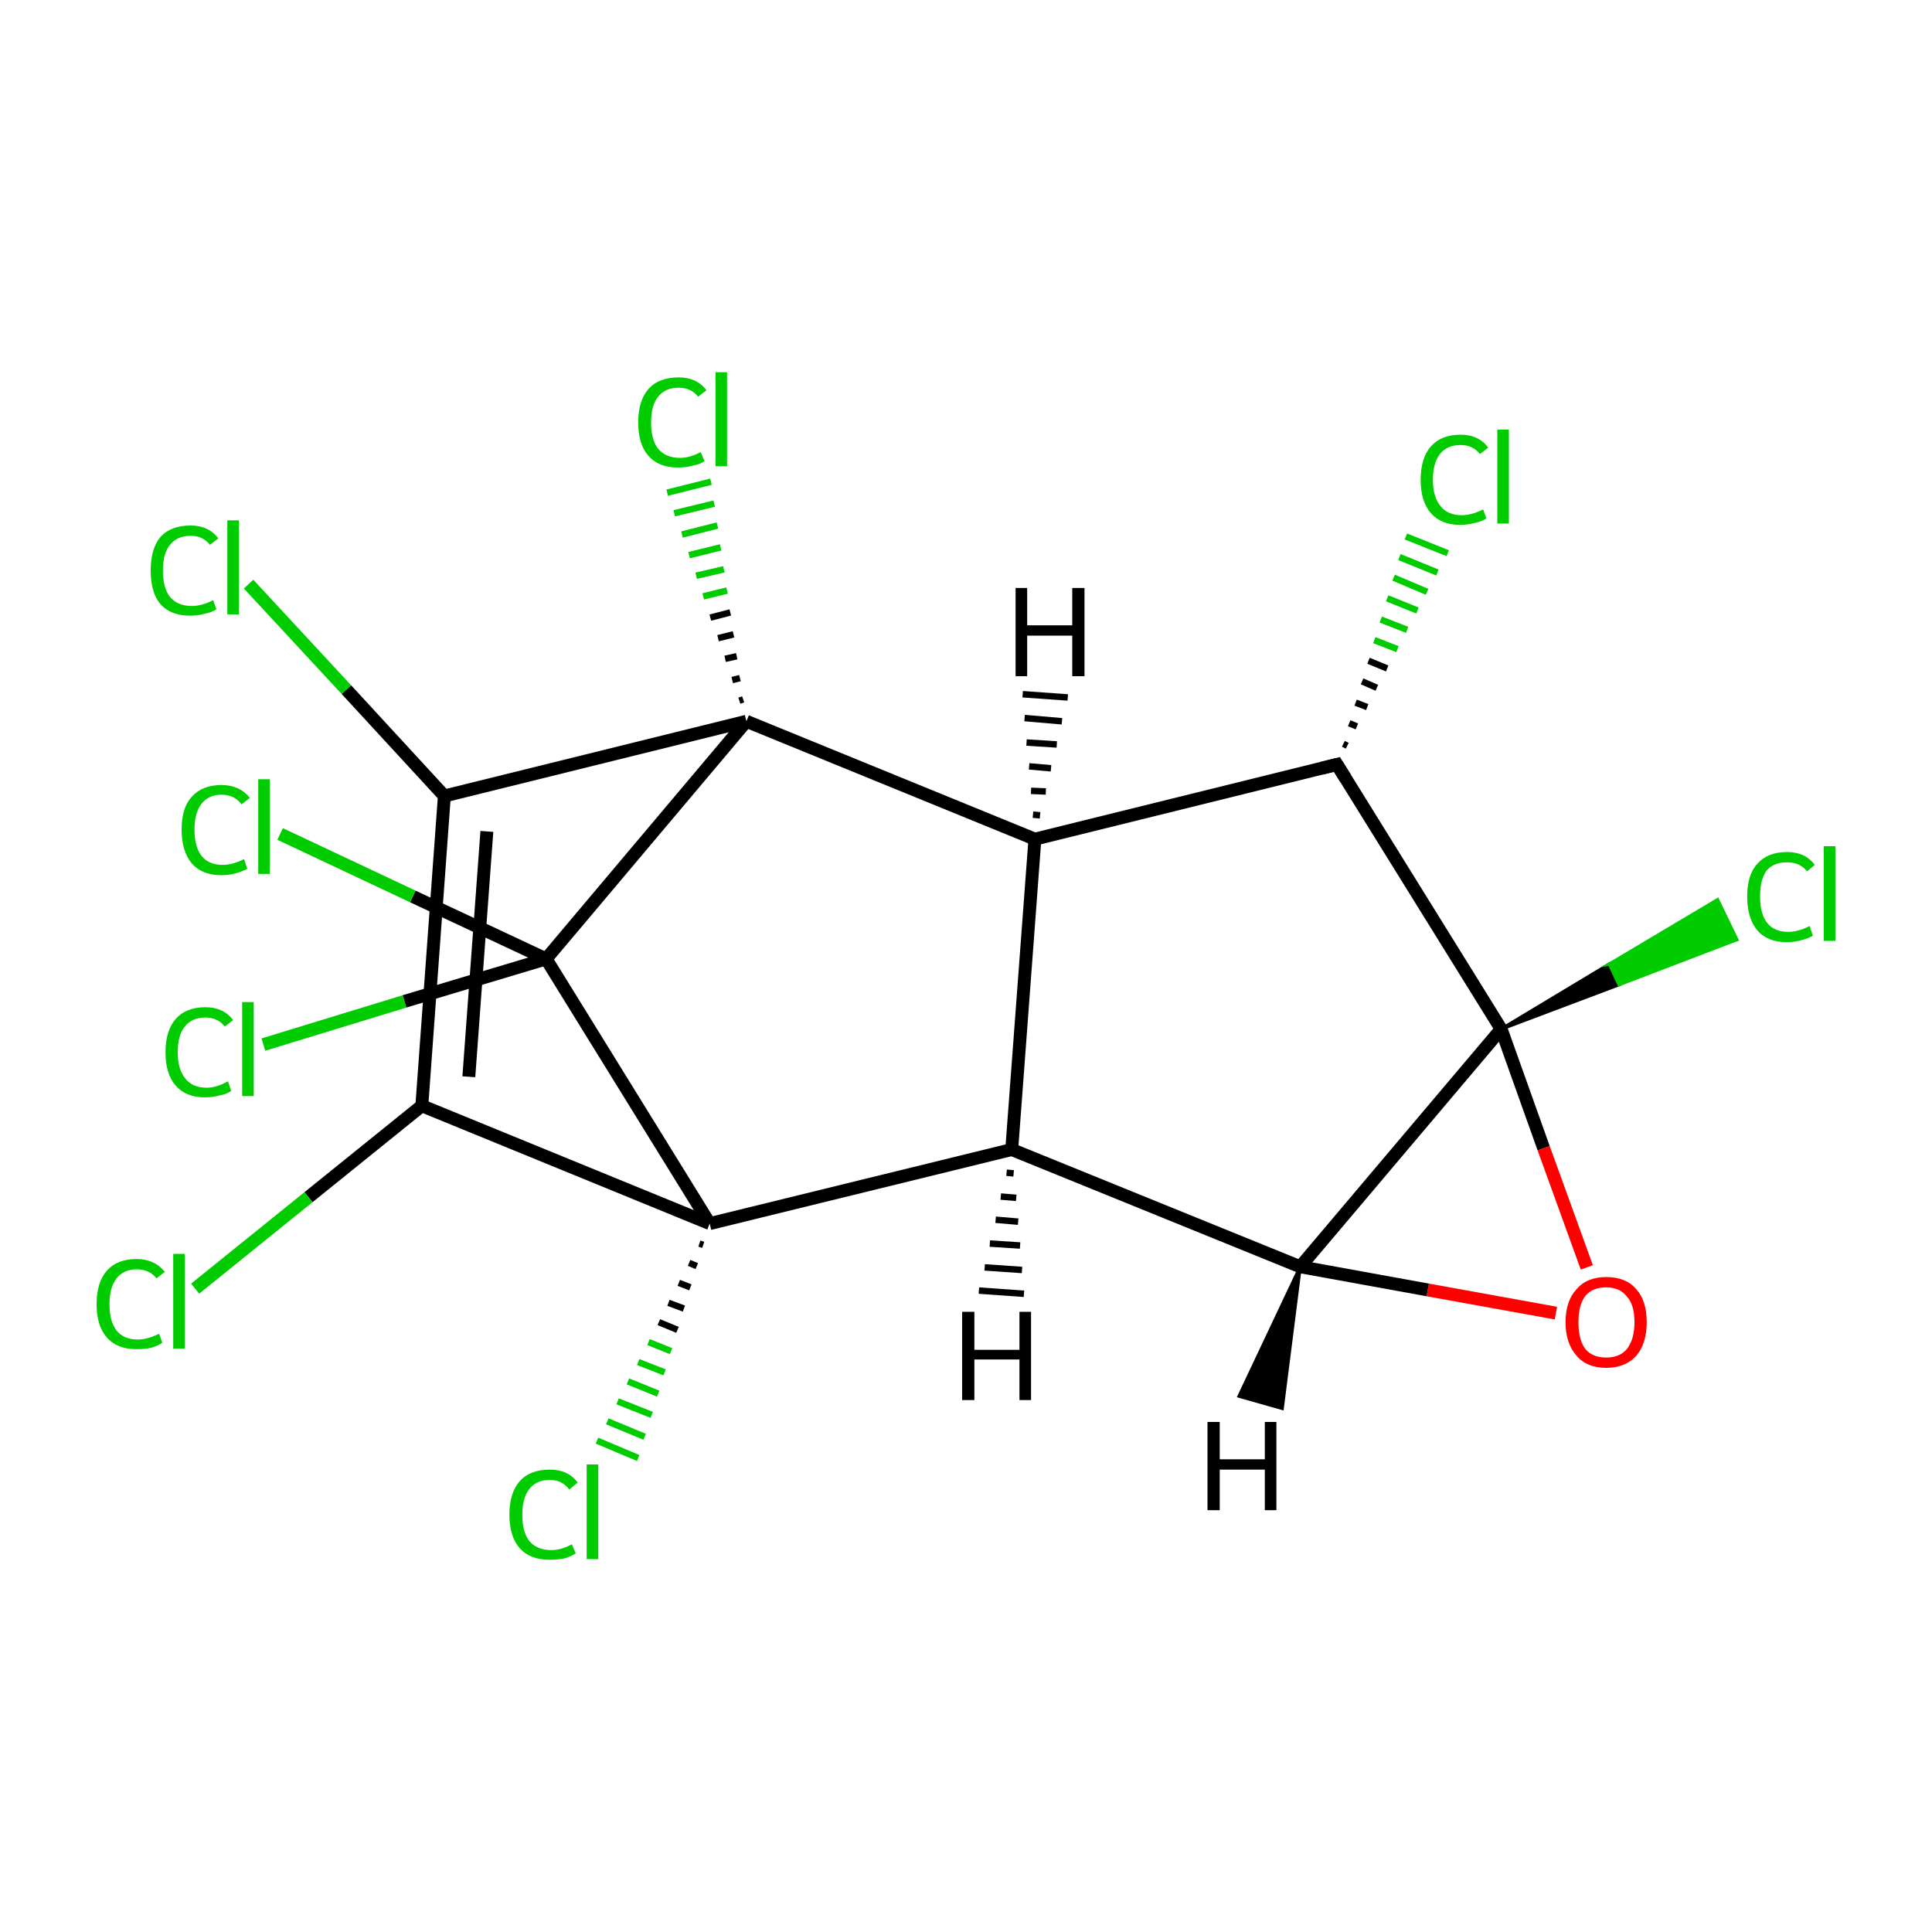 <?xml version='1.0' encoding='iso-8859-1'?>
<svg version='1.1' baseProfile='full'
              xmlns='http://www.w3.org/2000/svg'
                      xmlns:rdkit='http://www.rdkit.org/xml'
                      xmlns:xlink='http://www.w3.org/1999/xlink'
                  xml:space='preserve'
width='300px' height='300px' viewBox='0 0 300 300'>
<!-- END OF HEADER -->
<rect style='opacity:1.0;fill:#FFFFFF;stroke:none' width='300.0' height='300.0' x='0.0' y='0.0'> </rect>
<path class='bond-0 atom-0 atom-1' d='M 38.6,90.7 L 53.8,107.1' style='fill:none;fill-rule:evenodd;stroke:#00CC00;stroke-width:2.0px;stroke-linecap:butt;stroke-linejoin:miter;stroke-opacity:1' />
<path class='bond-0 atom-0 atom-1' d='M 53.8,107.1 L 69.0,123.6' style='fill:none;fill-rule:evenodd;stroke:#000000;stroke-width:2.0px;stroke-linecap:butt;stroke-linejoin:miter;stroke-opacity:1' />
<path class='bond-1 atom-1 atom-2' d='M 69.0,123.6 L 65.5,171.7' style='fill:none;fill-rule:evenodd;stroke:#000000;stroke-width:2.0px;stroke-linecap:butt;stroke-linejoin:miter;stroke-opacity:1' />
<path class='bond-1 atom-1 atom-2' d='M 75.6,129.1 L 72.8,167.2' style='fill:none;fill-rule:evenodd;stroke:#000000;stroke-width:2.0px;stroke-linecap:butt;stroke-linejoin:miter;stroke-opacity:1' />
<path class='bond-2 atom-2 atom-3' d='M 65.5,171.7 L 47.9,185.9' style='fill:none;fill-rule:evenodd;stroke:#000000;stroke-width:2.0px;stroke-linecap:butt;stroke-linejoin:miter;stroke-opacity:1' />
<path class='bond-2 atom-2 atom-3' d='M 47.9,185.9 L 30.3,200.1' style='fill:none;fill-rule:evenodd;stroke:#00CC00;stroke-width:2.0px;stroke-linecap:butt;stroke-linejoin:miter;stroke-opacity:1' />
<path class='bond-3 atom-2 atom-4' d='M 65.5,171.7 L 110.2,190.0' style='fill:none;fill-rule:evenodd;stroke:#000000;stroke-width:2.0px;stroke-linecap:butt;stroke-linejoin:miter;stroke-opacity:1' />
<path class='bond-4 atom-4 atom-5' d='M 109.2,193.3 L 108.6,193.1' style='fill:none;fill-rule:evenodd;stroke:#000000;stroke-width:1.0px;stroke-linecap:butt;stroke-linejoin:miter;stroke-opacity:1' />
<path class='bond-4 atom-4 atom-5' d='M 108.2,196.6 L 107.0,196.1' style='fill:none;fill-rule:evenodd;stroke:#000000;stroke-width:1.0px;stroke-linecap:butt;stroke-linejoin:miter;stroke-opacity:1' />
<path class='bond-4 atom-4 atom-5' d='M 107.2,199.9 L 105.4,199.2' style='fill:none;fill-rule:evenodd;stroke:#000000;stroke-width:1.0px;stroke-linecap:butt;stroke-linejoin:miter;stroke-opacity:1' />
<path class='bond-4 atom-4 atom-5' d='M 106.2,203.2 L 103.8,202.3' style='fill:none;fill-rule:evenodd;stroke:#000000;stroke-width:1.0px;stroke-linecap:butt;stroke-linejoin:miter;stroke-opacity:1' />
<path class='bond-4 atom-4 atom-5' d='M 105.2,206.5 L 102.3,205.3' style='fill:none;fill-rule:evenodd;stroke:#000000;stroke-width:1.0px;stroke-linecap:butt;stroke-linejoin:miter;stroke-opacity:1' />
<path class='bond-4 atom-4 atom-5' d='M 104.2,209.8 L 100.7,208.4' style='fill:none;fill-rule:evenodd;stroke:#00CC00;stroke-width:1.0px;stroke-linecap:butt;stroke-linejoin:miter;stroke-opacity:1' />
<path class='bond-4 atom-4 atom-5' d='M 103.2,213.1 L 99.1,211.5' style='fill:none;fill-rule:evenodd;stroke:#00CC00;stroke-width:1.0px;stroke-linecap:butt;stroke-linejoin:miter;stroke-opacity:1' />
<path class='bond-4 atom-4 atom-5' d='M 102.2,216.4 L 97.5,214.5' style='fill:none;fill-rule:evenodd;stroke:#00CC00;stroke-width:1.0px;stroke-linecap:butt;stroke-linejoin:miter;stroke-opacity:1' />
<path class='bond-4 atom-4 atom-5' d='M 101.2,219.7 L 95.9,217.6' style='fill:none;fill-rule:evenodd;stroke:#00CC00;stroke-width:1.0px;stroke-linecap:butt;stroke-linejoin:miter;stroke-opacity:1' />
<path class='bond-4 atom-4 atom-5' d='M 100.1,223.1 L 94.3,220.7' style='fill:none;fill-rule:evenodd;stroke:#00CC00;stroke-width:1.0px;stroke-linecap:butt;stroke-linejoin:miter;stroke-opacity:1' />
<path class='bond-4 atom-4 atom-5' d='M 99.1,226.4 L 92.7,223.7' style='fill:none;fill-rule:evenodd;stroke:#00CC00;stroke-width:1.0px;stroke-linecap:butt;stroke-linejoin:miter;stroke-opacity:1' />
<path class='bond-5 atom-4 atom-6' d='M 110.2,190.0 L 157.1,178.5' style='fill:none;fill-rule:evenodd;stroke:#000000;stroke-width:2.0px;stroke-linecap:butt;stroke-linejoin:miter;stroke-opacity:1' />
<path class='bond-6 atom-6 atom-7' d='M 157.1,178.5 L 160.7,130.3' style='fill:none;fill-rule:evenodd;stroke:#000000;stroke-width:2.0px;stroke-linecap:butt;stroke-linejoin:miter;stroke-opacity:1' />
<path class='bond-7 atom-7 atom-8' d='M 160.7,130.3 L 207.6,118.7' style='fill:none;fill-rule:evenodd;stroke:#000000;stroke-width:2.0px;stroke-linecap:butt;stroke-linejoin:miter;stroke-opacity:1' />
<path class='bond-8 atom-8 atom-9' d='M 208.6,115.5 L 209.2,115.8' style='fill:none;fill-rule:evenodd;stroke:#000000;stroke-width:1.0px;stroke-linecap:butt;stroke-linejoin:miter;stroke-opacity:1' />
<path class='bond-8 atom-8 atom-9' d='M 209.5,112.3 L 210.7,112.8' style='fill:none;fill-rule:evenodd;stroke:#000000;stroke-width:1.0px;stroke-linecap:butt;stroke-linejoin:miter;stroke-opacity:1' />
<path class='bond-8 atom-8 atom-9' d='M 210.5,109.1 L 212.3,109.8' style='fill:none;fill-rule:evenodd;stroke:#000000;stroke-width:1.0px;stroke-linecap:butt;stroke-linejoin:miter;stroke-opacity:1' />
<path class='bond-8 atom-8 atom-9' d='M 211.5,105.8 L 213.8,106.8' style='fill:none;fill-rule:evenodd;stroke:#000000;stroke-width:1.0px;stroke-linecap:butt;stroke-linejoin:miter;stroke-opacity:1' />
<path class='bond-8 atom-8 atom-9' d='M 212.5,102.6 L 215.4,103.8' style='fill:none;fill-rule:evenodd;stroke:#000000;stroke-width:1.0px;stroke-linecap:butt;stroke-linejoin:miter;stroke-opacity:1' />
<path class='bond-8 atom-8 atom-9' d='M 213.4,99.4 L 217.0,100.8' style='fill:none;fill-rule:evenodd;stroke:#00CC00;stroke-width:1.0px;stroke-linecap:butt;stroke-linejoin:miter;stroke-opacity:1' />
<path class='bond-8 atom-8 atom-9' d='M 214.4,96.2 L 218.5,97.8' style='fill:none;fill-rule:evenodd;stroke:#00CC00;stroke-width:1.0px;stroke-linecap:butt;stroke-linejoin:miter;stroke-opacity:1' />
<path class='bond-8 atom-8 atom-9' d='M 215.4,92.9 L 220.1,94.8' style='fill:none;fill-rule:evenodd;stroke:#00CC00;stroke-width:1.0px;stroke-linecap:butt;stroke-linejoin:miter;stroke-opacity:1' />
<path class='bond-8 atom-8 atom-9' d='M 216.4,89.7 L 221.6,91.9' style='fill:none;fill-rule:evenodd;stroke:#00CC00;stroke-width:1.0px;stroke-linecap:butt;stroke-linejoin:miter;stroke-opacity:1' />
<path class='bond-8 atom-8 atom-9' d='M 217.3,86.5 L 223.2,88.9' style='fill:none;fill-rule:evenodd;stroke:#00CC00;stroke-width:1.0px;stroke-linecap:butt;stroke-linejoin:miter;stroke-opacity:1' />
<path class='bond-8 atom-8 atom-9' d='M 218.3,83.3 L 224.8,85.9' style='fill:none;fill-rule:evenodd;stroke:#00CC00;stroke-width:1.0px;stroke-linecap:butt;stroke-linejoin:miter;stroke-opacity:1' />
<path class='bond-9 atom-8 atom-10' d='M 207.6,118.7 L 233.1,159.8' style='fill:none;fill-rule:evenodd;stroke:#000000;stroke-width:2.0px;stroke-linecap:butt;stroke-linejoin:miter;stroke-opacity:1' />
<path class='bond-10 atom-10 atom-11' d='M 233.1,159.8 L 249.9,149.7 L 251.4,152.9 Z' style='fill:#000000;fill-rule:evenodd;fill-opacity:1;stroke:#000000;stroke-width:0.5px;stroke-linecap:butt;stroke-linejoin:miter;stroke-miterlimit:10;stroke-opacity:1;' />
<path class='bond-10 atom-10 atom-11' d='M 249.9,149.7 L 269.7,145.9 L 266.7,139.7 Z' style='fill:#00CC00;fill-rule:evenodd;fill-opacity:1;stroke:#00CC00;stroke-width:0.5px;stroke-linecap:butt;stroke-linejoin:miter;stroke-miterlimit:10;stroke-opacity:1;' />
<path class='bond-10 atom-10 atom-11' d='M 249.9,149.7 L 251.4,152.9 L 269.7,145.9 Z' style='fill:#00CC00;fill-rule:evenodd;fill-opacity:1;stroke:#00CC00;stroke-width:0.5px;stroke-linecap:butt;stroke-linejoin:miter;stroke-miterlimit:10;stroke-opacity:1;' />
<path class='bond-11 atom-10 atom-12' d='M 233.1,159.8 L 239.7,178.3' style='fill:none;fill-rule:evenodd;stroke:#000000;stroke-width:2.0px;stroke-linecap:butt;stroke-linejoin:miter;stroke-opacity:1' />
<path class='bond-11 atom-10 atom-12' d='M 239.7,178.3 L 246.4,196.8' style='fill:none;fill-rule:evenodd;stroke:#FF0000;stroke-width:2.0px;stroke-linecap:butt;stroke-linejoin:miter;stroke-opacity:1' />
<path class='bond-12 atom-12 atom-13' d='M 241.6,203.9 L 221.7,200.3' style='fill:none;fill-rule:evenodd;stroke:#FF0000;stroke-width:2.0px;stroke-linecap:butt;stroke-linejoin:miter;stroke-opacity:1' />
<path class='bond-12 atom-12 atom-13' d='M 221.7,200.3 L 201.9,196.7' style='fill:none;fill-rule:evenodd;stroke:#000000;stroke-width:2.0px;stroke-linecap:butt;stroke-linejoin:miter;stroke-opacity:1' />
<path class='bond-13 atom-7 atom-14' d='M 160.7,130.3 L 115.9,112.0' style='fill:none;fill-rule:evenodd;stroke:#000000;stroke-width:2.0px;stroke-linecap:butt;stroke-linejoin:miter;stroke-opacity:1' />
<path class='bond-14 atom-14 atom-15' d='M 114.8,108.8 L 115.4,108.6' style='fill:none;fill-rule:evenodd;stroke:#000000;stroke-width:1.0px;stroke-linecap:butt;stroke-linejoin:miter;stroke-opacity:1' />
<path class='bond-14 atom-14 atom-15' d='M 113.7,105.6 L 114.9,105.3' style='fill:none;fill-rule:evenodd;stroke:#000000;stroke-width:1.0px;stroke-linecap:butt;stroke-linejoin:miter;stroke-opacity:1' />
<path class='bond-14 atom-14 atom-15' d='M 112.6,102.3 L 114.4,101.9' style='fill:none;fill-rule:evenodd;stroke:#000000;stroke-width:1.0px;stroke-linecap:butt;stroke-linejoin:miter;stroke-opacity:1' />
<path class='bond-14 atom-14 atom-15' d='M 111.5,99.1 L 113.9,98.5' style='fill:none;fill-rule:evenodd;stroke:#000000;stroke-width:1.0px;stroke-linecap:butt;stroke-linejoin:miter;stroke-opacity:1' />
<path class='bond-14 atom-14 atom-15' d='M 110.3,95.9 L 113.4,95.1' style='fill:none;fill-rule:evenodd;stroke:#000000;stroke-width:1.0px;stroke-linecap:butt;stroke-linejoin:miter;stroke-opacity:1' />
<path class='bond-14 atom-14 atom-15' d='M 109.2,92.6 L 112.9,91.7' style='fill:none;fill-rule:evenodd;stroke:#00CC00;stroke-width:1.0px;stroke-linecap:butt;stroke-linejoin:miter;stroke-opacity:1' />
<path class='bond-14 atom-14 atom-15' d='M 108.1,89.4 L 112.4,88.4' style='fill:none;fill-rule:evenodd;stroke:#00CC00;stroke-width:1.0px;stroke-linecap:butt;stroke-linejoin:miter;stroke-opacity:1' />
<path class='bond-14 atom-14 atom-15' d='M 107.0,86.2 L 111.9,85.0' style='fill:none;fill-rule:evenodd;stroke:#00CC00;stroke-width:1.0px;stroke-linecap:butt;stroke-linejoin:miter;stroke-opacity:1' />
<path class='bond-14 atom-14 atom-15' d='M 105.9,83.0 L 111.4,81.6' style='fill:none;fill-rule:evenodd;stroke:#00CC00;stroke-width:1.0px;stroke-linecap:butt;stroke-linejoin:miter;stroke-opacity:1' />
<path class='bond-14 atom-14 atom-15' d='M 104.7,79.7 L 110.9,78.2' style='fill:none;fill-rule:evenodd;stroke:#00CC00;stroke-width:1.0px;stroke-linecap:butt;stroke-linejoin:miter;stroke-opacity:1' />
<path class='bond-14 atom-14 atom-15' d='M 103.6,76.5 L 110.4,74.8' style='fill:none;fill-rule:evenodd;stroke:#00CC00;stroke-width:1.0px;stroke-linecap:butt;stroke-linejoin:miter;stroke-opacity:1' />
<path class='bond-15 atom-14 atom-16' d='M 115.9,112.0 L 84.8,148.9' style='fill:none;fill-rule:evenodd;stroke:#000000;stroke-width:2.0px;stroke-linecap:butt;stroke-linejoin:miter;stroke-opacity:1' />
<path class='bond-16 atom-16 atom-17' d='M 84.8,148.9 L 64.1,139.2' style='fill:none;fill-rule:evenodd;stroke:#000000;stroke-width:2.0px;stroke-linecap:butt;stroke-linejoin:miter;stroke-opacity:1' />
<path class='bond-16 atom-16 atom-17' d='M 64.1,139.2 L 43.5,129.5' style='fill:none;fill-rule:evenodd;stroke:#00CC00;stroke-width:2.0px;stroke-linecap:butt;stroke-linejoin:miter;stroke-opacity:1' />
<path class='bond-17 atom-16 atom-18' d='M 84.8,148.9 L 62.8,155.5' style='fill:none;fill-rule:evenodd;stroke:#000000;stroke-width:2.0px;stroke-linecap:butt;stroke-linejoin:miter;stroke-opacity:1' />
<path class='bond-17 atom-16 atom-18' d='M 62.8,155.5 L 40.9,162.2' style='fill:none;fill-rule:evenodd;stroke:#00CC00;stroke-width:2.0px;stroke-linecap:butt;stroke-linejoin:miter;stroke-opacity:1' />
<path class='bond-18 atom-14 atom-1' d='M 115.9,112.0 L 69.0,123.6' style='fill:none;fill-rule:evenodd;stroke:#000000;stroke-width:2.0px;stroke-linecap:butt;stroke-linejoin:miter;stroke-opacity:1' />
<path class='bond-19 atom-16 atom-4' d='M 84.8,148.9 L 110.2,190.0' style='fill:none;fill-rule:evenodd;stroke:#000000;stroke-width:2.0px;stroke-linecap:butt;stroke-linejoin:miter;stroke-opacity:1' />
<path class='bond-20 atom-13 atom-6' d='M 201.9,196.7 L 157.1,178.5' style='fill:none;fill-rule:evenodd;stroke:#000000;stroke-width:2.0px;stroke-linecap:butt;stroke-linejoin:miter;stroke-opacity:1' />
<path class='bond-21 atom-13 atom-10' d='M 201.9,196.7 L 233.1,159.8' style='fill:none;fill-rule:evenodd;stroke:#000000;stroke-width:2.0px;stroke-linecap:butt;stroke-linejoin:miter;stroke-opacity:1' />
<path class='bond-22 atom-6 atom-19' d='M 157.4,182.2 L 156.3,182.1' style='fill:none;fill-rule:evenodd;stroke:#000000;stroke-width:1.0px;stroke-linecap:butt;stroke-linejoin:miter;stroke-opacity:1' />
<path class='bond-22 atom-6 atom-19' d='M 157.8,186.0 L 155.4,185.8' style='fill:none;fill-rule:evenodd;stroke:#000000;stroke-width:1.0px;stroke-linecap:butt;stroke-linejoin:miter;stroke-opacity:1' />
<path class='bond-22 atom-6 atom-19' d='M 158.1,189.7 L 154.6,189.4' style='fill:none;fill-rule:evenodd;stroke:#000000;stroke-width:1.0px;stroke-linecap:butt;stroke-linejoin:miter;stroke-opacity:1' />
<path class='bond-22 atom-6 atom-19' d='M 158.4,193.4 L 153.7,193.1' style='fill:none;fill-rule:evenodd;stroke:#000000;stroke-width:1.0px;stroke-linecap:butt;stroke-linejoin:miter;stroke-opacity:1' />
<path class='bond-22 atom-6 atom-19' d='M 158.7,197.2 L 152.9,196.8' style='fill:none;fill-rule:evenodd;stroke:#000000;stroke-width:1.0px;stroke-linecap:butt;stroke-linejoin:miter;stroke-opacity:1' />
<path class='bond-22 atom-6 atom-19' d='M 159.0,200.9 L 152.0,200.4' style='fill:none;fill-rule:evenodd;stroke:#000000;stroke-width:1.0px;stroke-linecap:butt;stroke-linejoin:miter;stroke-opacity:1' />
<path class='bond-23 atom-7 atom-20' d='M 160.4,126.5 L 161.5,126.6' style='fill:none;fill-rule:evenodd;stroke:#000000;stroke-width:1.0px;stroke-linecap:butt;stroke-linejoin:miter;stroke-opacity:1' />
<path class='bond-23 atom-7 atom-20' d='M 160.1,122.8 L 162.4,122.9' style='fill:none;fill-rule:evenodd;stroke:#000000;stroke-width:1.0px;stroke-linecap:butt;stroke-linejoin:miter;stroke-opacity:1' />
<path class='bond-23 atom-7 atom-20' d='M 159.8,119.0 L 163.2,119.3' style='fill:none;fill-rule:evenodd;stroke:#000000;stroke-width:1.0px;stroke-linecap:butt;stroke-linejoin:miter;stroke-opacity:1' />
<path class='bond-23 atom-7 atom-20' d='M 159.4,115.3 L 164.1,115.6' style='fill:none;fill-rule:evenodd;stroke:#000000;stroke-width:1.0px;stroke-linecap:butt;stroke-linejoin:miter;stroke-opacity:1' />
<path class='bond-23 atom-7 atom-20' d='M 159.1,111.5 L 164.9,112.0' style='fill:none;fill-rule:evenodd;stroke:#000000;stroke-width:1.0px;stroke-linecap:butt;stroke-linejoin:miter;stroke-opacity:1' />
<path class='bond-23 atom-7 atom-20' d='M 158.8,107.8 L 165.8,108.3' style='fill:none;fill-rule:evenodd;stroke:#000000;stroke-width:1.0px;stroke-linecap:butt;stroke-linejoin:miter;stroke-opacity:1' />
<path class='bond-24 atom-13 atom-21' d='M 201.9,196.7 L 199.1,218.7 L 192.4,216.8 Z' style='fill:#000000;fill-rule:evenodd;fill-opacity:1;stroke:#000000;stroke-width:0.5px;stroke-linecap:butt;stroke-linejoin:miter;stroke-miterlimit:10;stroke-opacity:1;' />
<path d='M 205.2,119.3 L 207.6,118.7 L 208.9,120.8' style='fill:none;stroke:#000000;stroke-width:2.0px;stroke-linecap:butt;stroke-linejoin:miter;stroke-miterlimit:10;stroke-opacity:1;' />
<path class='atom-0' d='M 23.4 88.6
Q 23.4 85.2, 24.9 83.4
Q 26.5 81.6, 29.6 81.6
Q 32.4 81.6, 33.9 83.6
L 32.6 84.6
Q 31.5 83.2, 29.6 83.2
Q 27.5 83.2, 26.4 84.6
Q 25.3 85.9, 25.3 88.6
Q 25.3 91.3, 26.4 92.7
Q 27.6 94.1, 29.8 94.1
Q 31.3 94.1, 33.1 93.2
L 33.6 94.6
Q 32.9 95.1, 31.8 95.3
Q 30.7 95.6, 29.5 95.6
Q 26.5 95.6, 24.9 93.8
Q 23.4 92.0, 23.4 88.6
' fill='#00CC00'/>
<path class='atom-0' d='M 35.3 80.8
L 37.1 80.8
L 37.1 95.4
L 35.3 95.4
L 35.3 80.8
' fill='#00CC00'/>
<path class='atom-3' d='M 15.0 202.5
Q 15.0 199.1, 16.6 197.3
Q 18.2 195.5, 21.2 195.5
Q 24.0 195.5, 25.6 197.5
L 24.3 198.5
Q 23.2 197.1, 21.2 197.1
Q 19.2 197.1, 18.1 198.5
Q 17.0 199.9, 17.0 202.5
Q 17.0 205.2, 18.1 206.6
Q 19.2 208.0, 21.4 208.0
Q 22.9 208.0, 24.7 207.1
L 25.2 208.5
Q 24.5 209.0, 23.4 209.3
Q 22.4 209.5, 21.2 209.5
Q 18.2 209.5, 16.6 207.7
Q 15.0 205.9, 15.0 202.5
' fill='#00CC00'/>
<path class='atom-3' d='M 26.9 194.7
L 28.7 194.7
L 28.7 209.4
L 26.9 209.4
L 26.9 194.7
' fill='#00CC00'/>
<path class='atom-5' d='M 79.1 235.2
Q 79.1 231.8, 80.7 230.0
Q 82.3 228.2, 85.4 228.2
Q 88.2 228.2, 89.7 230.2
L 88.4 231.3
Q 87.3 229.8, 85.4 229.8
Q 83.3 229.8, 82.2 231.2
Q 81.1 232.6, 81.1 235.2
Q 81.1 237.9, 82.2 239.3
Q 83.4 240.7, 85.6 240.7
Q 87.1 240.7, 88.8 239.8
L 89.4 241.2
Q 88.7 241.7, 87.6 242.0
Q 86.5 242.2, 85.3 242.2
Q 82.3 242.2, 80.7 240.4
Q 79.1 238.6, 79.1 235.2
' fill='#00CC00'/>
<path class='atom-5' d='M 91.1 227.4
L 92.9 227.4
L 92.9 242.1
L 91.1 242.1
L 91.1 227.4
' fill='#00CC00'/>
<path class='atom-9' d='M 220.6 74.5
Q 220.6 71.1, 222.2 69.3
Q 223.8 67.5, 226.8 67.5
Q 229.6 67.5, 231.1 69.5
L 229.8 70.5
Q 228.7 69.1, 226.8 69.1
Q 224.7 69.1, 223.6 70.5
Q 222.5 71.9, 222.5 74.5
Q 222.5 77.2, 223.7 78.6
Q 224.8 80.0, 227.0 80.0
Q 228.5 80.0, 230.3 79.1
L 230.8 80.5
Q 230.1 81.0, 229.0 81.2
Q 227.9 81.5, 226.7 81.5
Q 223.8 81.5, 222.2 79.7
Q 220.6 77.9, 220.6 74.5
' fill='#00CC00'/>
<path class='atom-9' d='M 232.5 66.7
L 234.3 66.7
L 234.3 81.3
L 232.5 81.3
L 232.5 66.7
' fill='#00CC00'/>
<path class='atom-11' d='M 271.3 139.2
Q 271.3 135.8, 272.9 134.1
Q 274.5 132.3, 277.5 132.3
Q 280.3 132.3, 281.8 134.3
L 280.6 135.3
Q 279.5 133.9, 277.5 133.9
Q 275.4 133.9, 274.3 135.2
Q 273.3 136.6, 273.3 139.2
Q 273.3 141.9, 274.4 143.3
Q 275.5 144.7, 277.7 144.7
Q 279.2 144.7, 281.0 143.8
L 281.5 145.3
Q 280.8 145.7, 279.7 146.0
Q 278.6 146.3, 277.4 146.3
Q 274.5 146.3, 272.9 144.5
Q 271.3 142.6, 271.3 139.2
' fill='#00CC00'/>
<path class='atom-11' d='M 283.2 131.4
L 285.0 131.4
L 285.0 146.1
L 283.2 146.1
L 283.2 131.4
' fill='#00CC00'/>
<path class='atom-12' d='M 243.1 205.3
Q 243.1 202.0, 244.8 200.2
Q 246.4 198.3, 249.4 198.3
Q 252.5 198.3, 254.1 200.2
Q 255.7 202.0, 255.7 205.3
Q 255.7 208.6, 254.1 210.5
Q 252.4 212.4, 249.4 212.4
Q 246.4 212.4, 244.8 210.5
Q 243.1 208.6, 243.1 205.3
M 249.4 210.8
Q 251.5 210.8, 252.6 209.5
Q 253.8 208.0, 253.8 205.3
Q 253.8 202.6, 252.6 201.3
Q 251.5 199.9, 249.4 199.9
Q 247.3 199.9, 246.2 201.2
Q 245.1 202.6, 245.1 205.3
Q 245.1 208.1, 246.2 209.5
Q 247.3 210.8, 249.4 210.8
' fill='#FF0000'/>
<path class='atom-15' d='M 99.1 65.6
Q 99.1 62.2, 100.7 60.4
Q 102.3 58.6, 105.4 58.6
Q 108.2 58.6, 109.7 60.6
L 108.4 61.6
Q 107.3 60.2, 105.4 60.2
Q 103.3 60.2, 102.2 61.6
Q 101.1 62.9, 101.1 65.6
Q 101.1 68.3, 102.2 69.7
Q 103.4 71.1, 105.6 71.1
Q 107.1 71.1, 108.8 70.2
L 109.4 71.6
Q 108.7 72.1, 107.6 72.3
Q 106.5 72.6, 105.3 72.6
Q 102.3 72.6, 100.7 70.8
Q 99.1 69.0, 99.1 65.6
' fill='#00CC00'/>
<path class='atom-15' d='M 111.1 57.8
L 112.9 57.8
L 112.9 72.4
L 111.1 72.4
L 111.1 57.8
' fill='#00CC00'/>
<path class='atom-17' d='M 28.2 128.8
Q 28.2 125.4, 29.8 123.7
Q 31.4 121.9, 34.4 121.9
Q 37.2 121.9, 38.8 123.9
L 37.5 124.9
Q 36.4 123.4, 34.4 123.4
Q 32.4 123.4, 31.3 124.8
Q 30.2 126.2, 30.2 128.8
Q 30.2 131.5, 31.3 132.9
Q 32.4 134.3, 34.6 134.3
Q 36.1 134.3, 37.9 133.4
L 38.4 134.9
Q 37.7 135.3, 36.6 135.6
Q 35.6 135.9, 34.4 135.9
Q 31.4 135.9, 29.8 134.1
Q 28.2 132.2, 28.2 128.8
' fill='#00CC00'/>
<path class='atom-17' d='M 40.1 121.0
L 41.9 121.0
L 41.9 135.7
L 40.1 135.7
L 40.1 121.0
' fill='#00CC00'/>
<path class='atom-18' d='M 25.7 163.4
Q 25.7 160.0, 27.3 158.2
Q 28.9 156.4, 31.9 156.4
Q 34.7 156.4, 36.2 158.4
L 34.9 159.4
Q 33.8 158.0, 31.9 158.0
Q 29.8 158.0, 28.7 159.4
Q 27.6 160.7, 27.6 163.4
Q 27.6 166.1, 28.8 167.5
Q 29.9 168.9, 32.1 168.9
Q 33.6 168.9, 35.4 167.9
L 35.9 169.4
Q 35.2 169.9, 34.1 170.1
Q 33.0 170.4, 31.8 170.4
Q 28.9 170.4, 27.3 168.6
Q 25.7 166.8, 25.7 163.4
' fill='#00CC00'/>
<path class='atom-18' d='M 37.6 155.6
L 39.4 155.6
L 39.4 170.2
L 37.6 170.2
L 37.6 155.6
' fill='#00CC00'/>
<path class='atom-19' d='M 149.4 203.7
L 151.3 203.7
L 151.3 209.6
L 158.3 209.6
L 158.3 203.7
L 160.1 203.7
L 160.1 217.4
L 158.3 217.4
L 158.3 211.1
L 151.3 211.1
L 151.3 217.4
L 149.4 217.4
L 149.4 203.7
' fill='#000000'/>
<path class='atom-20' d='M 157.7 91.3
L 159.5 91.3
L 159.5 97.1
L 166.5 97.1
L 166.5 91.3
L 168.4 91.3
L 168.4 105.0
L 166.5 105.0
L 166.5 98.7
L 159.5 98.7
L 159.5 105.0
L 157.7 105.0
L 157.7 91.3
' fill='#000000'/>
<path class='atom-21' d='M 187.5 220.8
L 189.4 220.8
L 189.4 226.6
L 196.4 226.6
L 196.4 220.8
L 198.2 220.8
L 198.2 234.5
L 196.4 234.5
L 196.4 228.2
L 189.4 228.2
L 189.4 234.5
L 187.5 234.5
L 187.5 220.8
' fill='#000000'/>
</svg>
